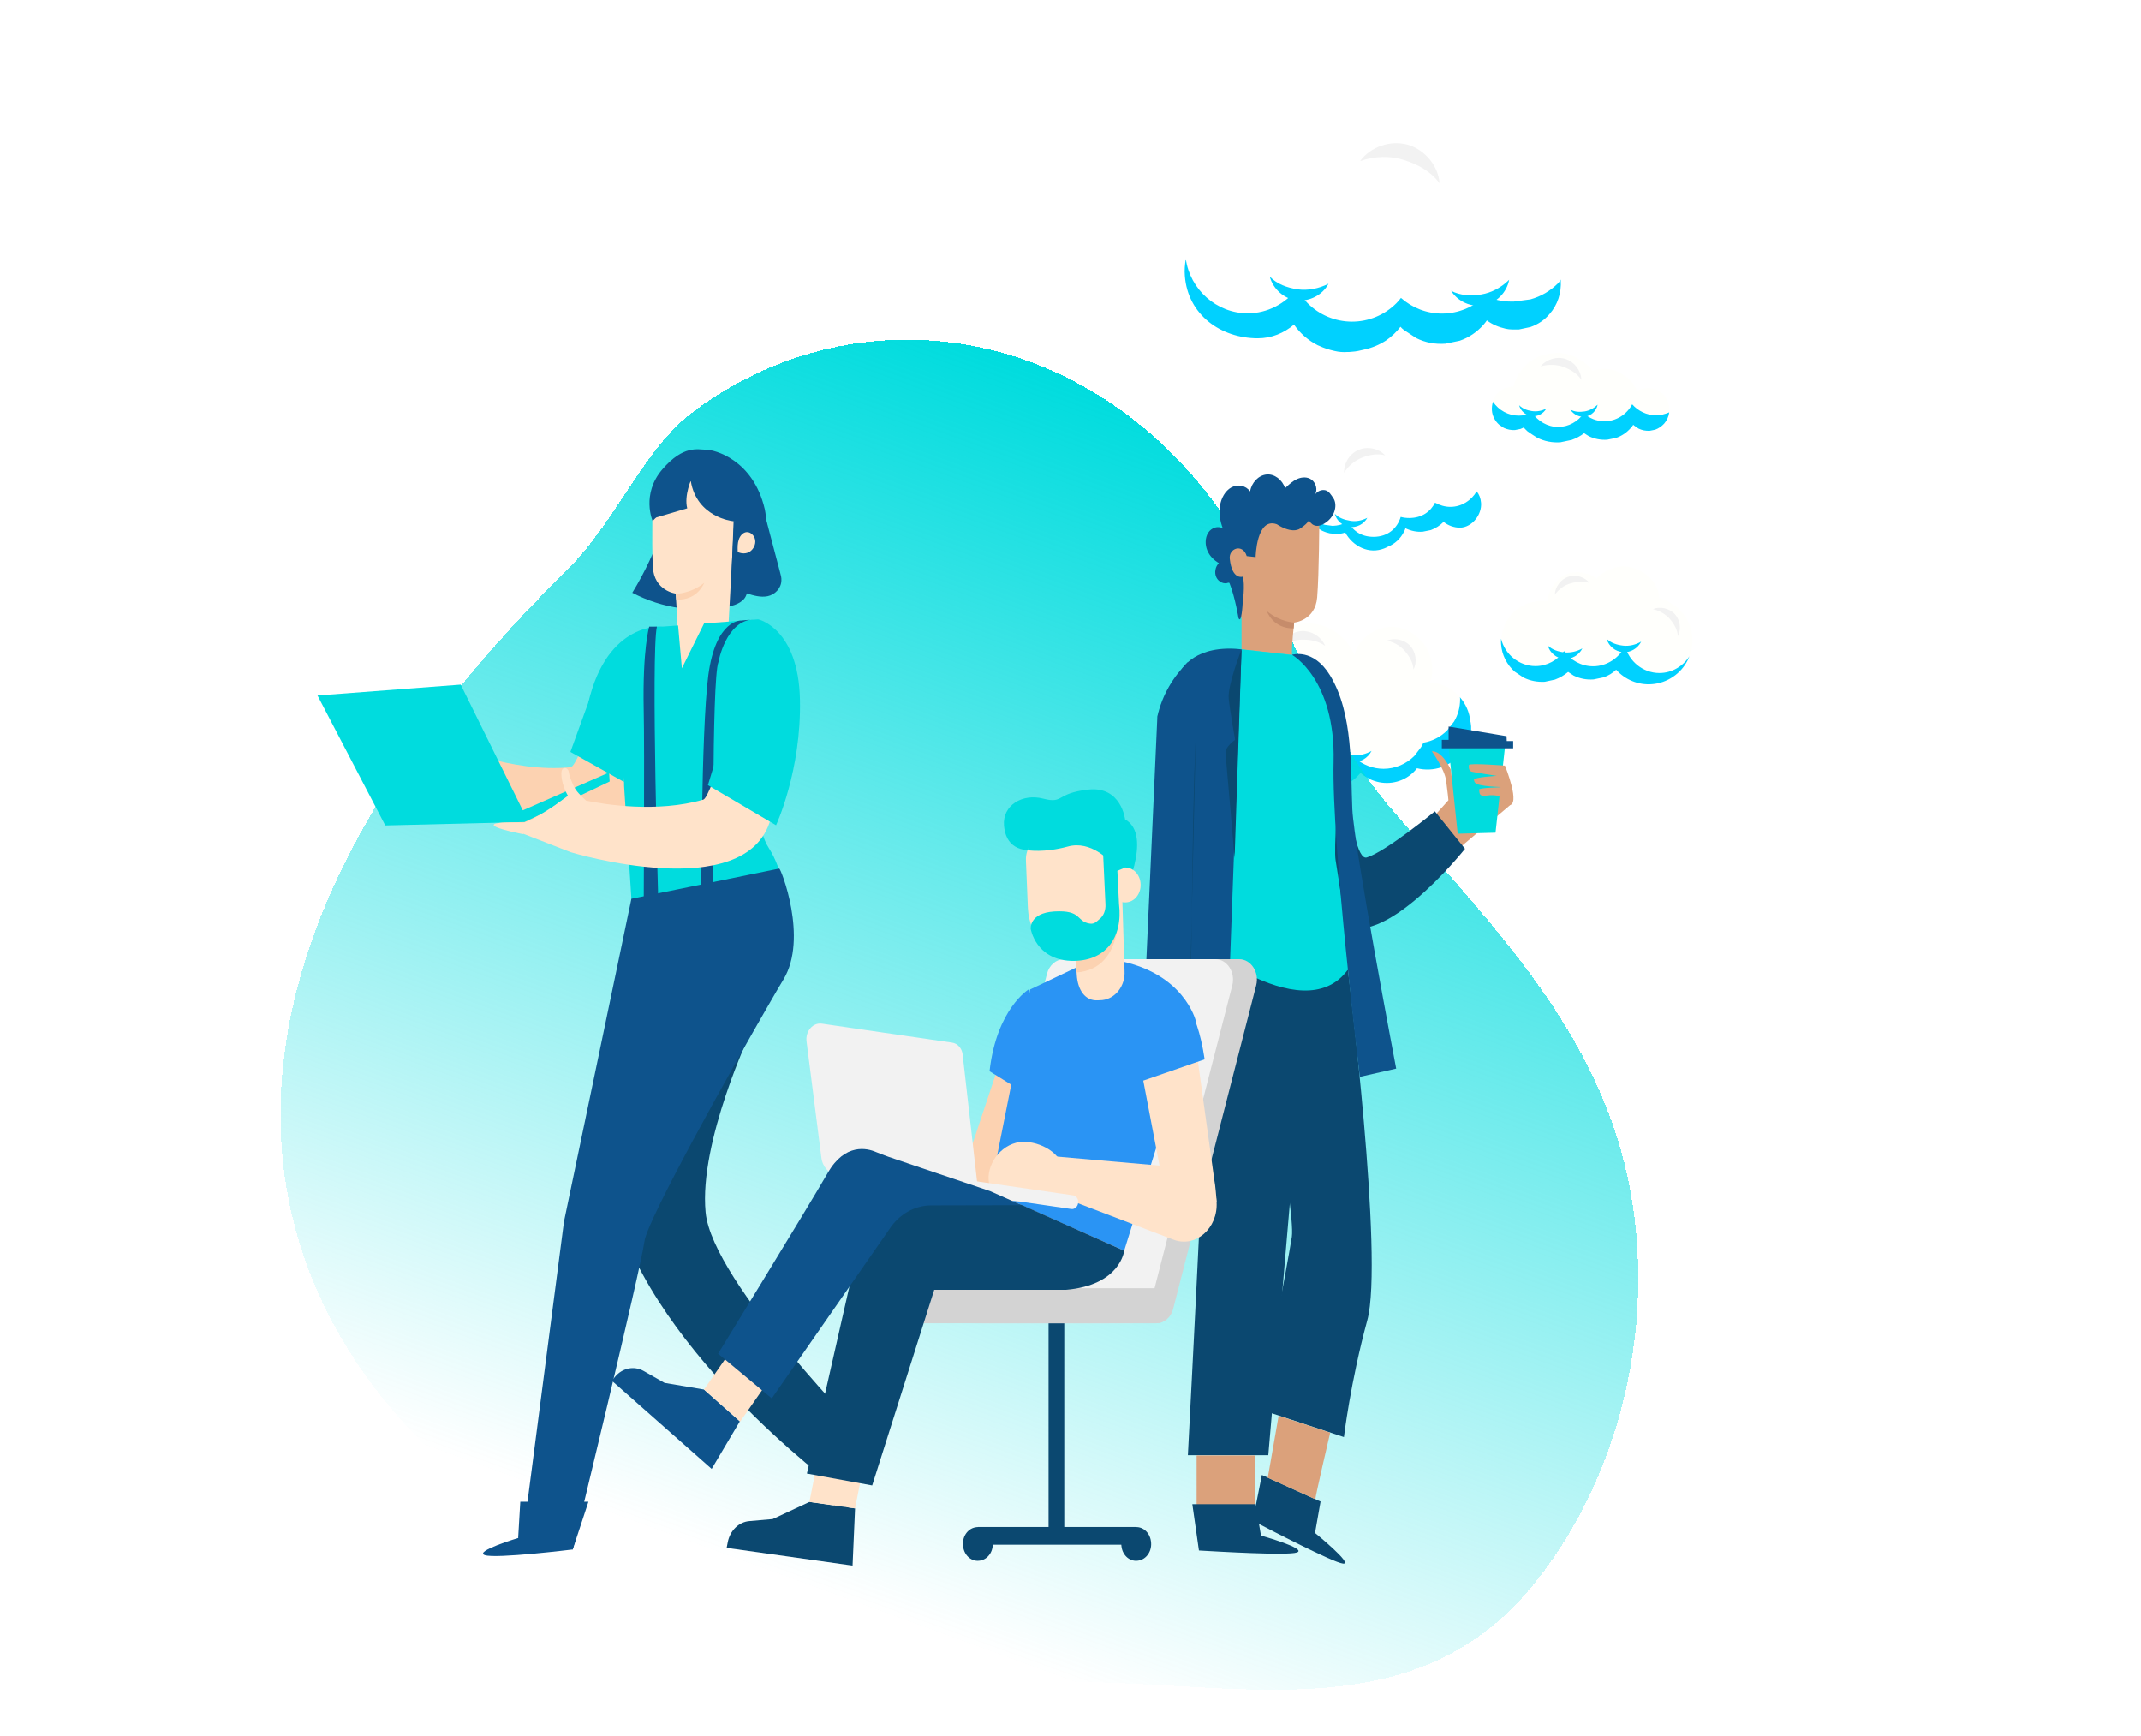 <svg width="687" height="557" viewBox="0 0 687 557" fill="none" xmlns="http://www.w3.org/2000/svg">
<path opacity="0.88" d="M535.621 130.841C535.504 129.083 534.625 127.383 533.335 126.211C532.867 125.86 532.339 125.567 531.87 125.215C530.757 124.688 529.585 124.453 528.296 124.512L526.538 124.864C526.069 125.039 525.659 125.215 525.249 125.45C524.604 123.809 523.549 122.344 522.201 121.172C521.381 120.644 520.561 120.058 519.74 119.531C517.865 118.593 515.873 118.242 513.822 118.359L510.95 118.945C510.364 118.125 509.72 117.421 508.958 116.777C507.903 116.074 506.907 115.37 505.852 114.726C503.508 113.554 500.988 113.085 498.41 113.261C497.179 113.495 496.007 113.788 494.777 114.023C492.433 114.843 490.44 116.191 488.741 118.066C487.217 119.824 486.162 121.875 485.576 124.102C485.342 124.102 485.166 124.102 484.932 124.102C484.346 124.219 483.76 124.336 483.174 124.453C482.06 124.864 481.064 125.508 480.302 126.387C479.072 127.794 478.486 129.61 478.603 131.485C478.72 133.243 479.599 134.943 480.947 136.115C481.416 136.466 481.943 136.759 482.412 137.111C483.525 137.638 484.756 137.873 485.987 137.814C486.573 137.697 487.159 137.58 487.745 137.463C488.096 137.345 488.448 137.17 488.799 136.994C489.21 137.404 489.561 137.814 490.03 138.224C491.026 138.928 492.081 139.631 493.136 140.275C495.48 141.447 498 141.916 500.578 141.74C501.809 141.506 502.981 141.213 504.211 140.979C505.676 140.451 507.024 139.748 508.196 138.81C508.665 139.103 509.134 139.455 509.661 139.748C511.536 140.686 513.529 141.037 515.58 140.92C516.517 140.744 517.513 140.51 518.451 140.334C520.326 139.689 521.908 138.576 523.198 137.111C523.491 136.818 523.725 136.466 523.959 136.115C524.018 136.173 524.135 136.291 524.194 136.349C524.663 136.701 525.19 136.994 525.659 137.345C526.772 137.873 527.944 138.107 529.233 138.049L530.991 137.697C532.105 137.287 533.042 136.642 533.863 135.763C535.152 134.533 535.738 132.716 535.621 130.841Z" fill="#FFFFFC"/>
<path d="M494.366 117.539C496.241 115.253 499.582 114.257 502.394 115.195C505.207 116.132 507.317 118.886 507.434 121.875C506.086 119.824 503.977 118.593 501.691 117.714C499.406 116.894 496.71 116.894 494.366 117.539Z" fill="#F2F2F2"/>
<path d="M496.183 131.075C495.304 132.716 493.312 133.771 491.436 133.536C489.561 133.302 487.92 131.837 487.452 130.02C488.565 131.134 489.971 131.661 491.554 131.896C493.136 132.13 494.777 131.837 496.183 131.075Z" fill="#00D1FF"/>
<path d="M512.65 129.845C512.298 131.72 510.716 133.302 508.841 133.654C506.966 134.005 504.915 133.068 503.918 131.427C505.325 132.189 506.848 132.247 508.431 132.013C510.013 131.778 511.478 130.958 512.65 129.845Z" fill="#00D1FF"/>
<path d="M531.343 133.243C528.354 133.243 525.6 131.837 523.725 129.727C522.026 132.95 518.627 135.177 514.818 135.177C512.298 135.177 509.954 134.181 508.196 132.599C506.379 135.236 503.332 136.994 499.992 136.994C496.535 136.994 493.429 135.119 491.612 132.364C490.264 133.009 488.858 133.361 487.334 133.361C484.053 133.361 480.888 131.661 479.072 128.907C478.779 129.786 478.662 130.724 478.72 131.661C478.837 133.419 479.716 135.119 481.064 136.291C481.533 136.642 482.06 136.935 482.529 137.287C483.643 137.814 484.873 138.049 486.104 137.99C486.69 137.873 487.276 137.756 487.862 137.638C488.213 137.521 488.565 137.345 488.917 137.17C489.327 137.58 489.678 137.99 490.147 138.4C491.143 139.103 492.198 139.807 493.253 140.451C495.597 141.623 498.117 142.092 500.695 141.916C501.926 141.682 503.098 141.389 504.328 141.154C505.793 140.627 507.141 139.924 508.313 138.986C508.782 139.279 509.251 139.631 509.778 139.924C511.653 140.861 513.646 141.213 515.697 141.096C516.634 140.92 517.631 140.686 518.568 140.51C520.443 139.865 522.026 138.752 523.315 137.287C523.608 136.994 523.842 136.642 524.077 136.291C524.135 136.349 524.252 136.466 524.311 136.525C524.78 136.877 525.307 137.17 525.776 137.521C526.889 138.049 528.061 138.283 529.351 138.224L531.109 137.873C532.222 137.463 533.16 136.818 533.98 135.939C534.859 134.943 535.445 133.654 535.621 132.306C534.273 132.892 532.867 133.243 531.343 133.243Z" fill="#00D1FF"/>
<path d="M500.98 89.938C500.666 86.168 498.938 82.634 496.032 80.12C495.011 79.414 493.911 78.707 492.89 78C491.948 77.529 491.006 77.215 490.063 76.979C490.063 76.9 490.063 76.743 490.063 76.665C489.906 74.937 489.513 73.288 488.885 71.638C488.649 70.696 488.492 69.754 488.257 68.733C487.236 65.905 485.665 63.471 483.388 61.507C479.932 58.444 475.298 56.952 470.743 57.266C469.408 57.345 468.151 57.659 466.973 58.052C466.031 54.203 463.989 50.591 460.848 47.92C457.706 45.25 455.35 44.151 451.345 43.208C449.538 42.737 447.496 42.737 445.611 42.894C442.313 43.13 439.329 44.229 436.58 46.036C435.402 47.056 434.145 48.156 432.967 49.177C431.789 50.512 430.847 52.004 430.061 53.575C429.983 53.732 429.904 53.811 429.826 53.968C428.648 56.402 427.941 58.994 427.784 61.664C425.82 60.958 423.621 60.643 421.579 60.8C419.145 61.036 416.867 61.821 414.825 63.157C413.254 64.177 411.998 65.513 410.977 67.083C407.757 65.67 404.066 64.884 400.296 64.884C388.437 64.884 379.405 77.136 380.269 88.288C381.212 100.776 391.814 108.315 403.673 108.315C408.071 108.315 412.076 106.666 415.296 103.917C417.26 106.744 419.851 109.022 422.993 110.593C423.071 110.593 423.15 110.671 423.229 110.671C424.878 111.456 426.606 112.006 428.412 112.399C429.747 112.713 431.004 112.792 432.26 112.713C432.731 112.713 433.281 112.713 433.831 112.635C435.245 112.556 436.58 112.242 437.836 111.928C440.35 111.378 442.627 110.436 444.826 109.022C446.632 107.765 448.203 106.273 449.46 104.624C449.774 105.016 450.167 105.331 450.559 105.645C451.894 106.509 453.151 107.373 454.486 108.236C457.47 109.729 460.612 110.278 463.91 110.043C465.403 109.729 466.973 109.415 468.466 109.1C471.45 108.079 473.963 106.352 476.084 103.996C476.476 103.524 476.869 103.053 477.183 102.582C478.989 103.917 480.874 104.702 483.23 105.252C484.566 105.566 486.058 105.488 487.471 105.488C488.728 105.252 489.906 104.938 491.163 104.702C493.597 103.838 495.639 102.503 497.288 100.54C499.959 97.791 501.294 93.864 500.98 89.938Z" fill="url(#paint0_linear_443_234)"/>
<path d="M436.422 51.69C439.799 47.056 446.161 44.936 451.658 46.428C457.156 47.999 461.476 53.104 461.947 58.837C459.119 54.989 455.036 52.79 450.559 51.376C446.082 49.884 440.977 50.12 436.422 51.69Z" fill="#F2F2F2"/>
<path d="M426.291 91.037C424.406 94.65 420.165 96.849 416.081 96.377C411.998 95.906 408.463 92.686 407.442 88.759C409.798 91.194 412.94 92.294 416.317 92.843C419.694 93.314 423.228 92.608 426.291 91.037Z" fill="#00D1FF"/>
<path d="M484.251 89.78C483.544 93.786 480.167 97.241 476.162 97.948C472.156 98.734 467.758 96.77 465.638 93.314C468.622 94.885 471.921 94.964 475.298 94.493C478.596 93.943 481.816 92.215 484.251 89.78Z" fill="#00D1FF"/>
<path d="M500.901 89.78C500.586 90.173 500.272 90.487 499.958 90.88C497.445 93.393 494.461 95.121 491.084 96.063C489.277 96.299 487.549 96.534 485.743 96.77C485.507 96.77 485.272 96.77 484.958 96.77C482.052 96.77 479.225 96.142 476.633 94.964C473.02 98.419 468.072 100.618 462.732 100.618C457.706 100.618 453.072 98.734 449.538 95.592C449.067 96.22 448.595 96.77 448.046 97.32C444.276 101.09 439.171 103.21 433.83 103.21C428.49 103.21 423.385 101.09 419.615 97.32C418.202 95.906 417.102 94.414 416.16 92.686C412.469 97.398 406.735 100.54 400.374 100.54C390.321 100.54 381.839 92.843 380.504 83.105C380.19 84.911 380.033 86.718 380.19 88.524C381.132 101.011 391.735 108.551 403.594 108.551C407.992 108.551 411.997 106.901 415.217 104.153C417.181 106.98 419.772 109.257 422.914 110.828C422.992 110.828 423.071 110.907 423.15 110.907C424.799 111.692 426.527 112.242 428.333 112.635C429.668 112.949 430.925 113.027 432.181 112.949C432.652 112.949 433.202 112.949 433.752 112.87C435.166 112.792 436.501 112.477 437.757 112.163C440.27 111.614 442.548 110.671 444.747 109.257C446.553 108.001 448.124 106.509 449.381 104.859C449.695 105.252 450.088 105.566 450.48 105.88C451.815 106.744 453.072 107.608 454.407 108.472C457.391 109.964 460.533 110.514 463.831 110.278C465.324 109.964 466.894 109.65 468.387 109.336C471.371 108.315 473.884 106.587 476.005 104.231C476.397 103.76 476.79 103.289 477.104 102.817C478.91 104.153 480.795 104.938 483.151 105.488C484.487 105.802 485.979 105.723 487.392 105.723C488.649 105.488 489.827 105.174 491.084 104.938C493.518 104.074 495.56 102.739 497.209 100.776C499.801 97.87 501.058 93.943 500.822 90.016C500.979 89.859 500.979 89.78 500.901 89.78Z" fill="#00D1FF"/>
<path d="M475.241 161.348C474.948 157.187 471.373 154.668 467.447 154.668C466.92 154.668 466.451 154.726 465.982 154.843C466.275 153.906 466.392 152.91 466.334 151.972C465.982 147.343 462.056 144.53 457.602 144.53C455.082 144.53 452.914 145.995 451.566 148.046C450.922 146.815 450.043 145.702 448.929 144.706C447.992 143.592 446.878 142.713 445.472 142.127C444.3 141.658 443.128 141.131 441.897 140.955C440.784 140.838 439.612 140.779 438.499 140.779C436.272 140.955 434.338 141.658 432.463 142.889C429.767 144.647 427.892 147.577 427.306 150.741C427.306 150.859 427.247 150.976 427.247 151.093C423.966 151.503 420.977 153.554 419.454 156.601C418.633 158.242 418.282 160 418.457 161.875C418.516 162.168 418.575 162.403 418.633 162.696C418.692 163.106 418.75 163.458 418.868 163.809C418.926 164.044 418.926 164.219 418.985 164.454C419.512 165.86 420.274 167.091 421.329 168.146C421.446 168.263 421.505 168.321 421.622 168.439C421.739 168.497 421.798 168.614 421.915 168.732C421.915 168.732 421.973 168.732 421.973 168.79C422.032 168.79 422.032 168.849 422.091 168.849C422.677 169.376 423.38 169.845 424.083 170.197L424.142 170.255C424.61 170.49 425.138 170.665 425.607 170.841C425.665 170.841 425.724 170.9 425.841 170.9C426.134 170.958 426.427 170.958 426.72 171.017V170.9C427.013 170.9 427.306 171.134 427.599 171.134C427.658 171.134 427.716 171.193 427.775 171.193C428.068 171.193 428.361 171.251 428.595 171.251C428.595 171.251 428.595 171.251 428.654 171.251C428.888 171.251 429.123 171.251 429.357 171.251C429.416 171.251 429.474 171.251 429.474 171.251C429.65 171.251 429.884 171.193 430.06 171.193C430.177 171.193 430.295 171.193 430.353 171.134C430.763 171.076 431.232 170.958 431.642 170.783C434.045 175.178 439.26 177.99 444.359 175.822C444.476 175.764 444.534 175.764 444.652 175.705C444.886 175.588 445.12 175.471 445.355 175.353C447.523 174.474 449.398 172.834 450.57 170.431C450.746 170.138 450.863 169.786 450.98 169.435C451.039 169.435 451.039 169.493 451.098 169.493C452.797 170.314 454.614 170.665 456.489 170.548C457.368 170.372 458.247 170.197 459.126 170.021C460.708 169.435 462.056 168.556 463.228 167.384C464.634 168.556 466.568 169.259 468.56 169.259C472.487 169.142 475.534 165.04 475.241 161.348Z" fill="url(#paint1_linear_443_234)"/>
<path d="M431.291 151.679C431.173 148.573 433.107 145.526 435.979 144.354C438.791 143.123 442.366 143.885 444.476 146.112C442.014 145.467 439.553 145.878 437.151 146.815C434.748 147.694 432.638 149.511 431.291 151.679Z" fill="#F2F2F2"/>
<path d="M438.733 166.153C437.678 168.146 435.334 169.376 433.049 169.083C430.822 168.79 428.83 167.032 428.302 164.864C429.65 166.212 431.349 166.798 433.225 167.091C435.041 167.442 437.034 167.032 438.733 166.153Z" fill="#00D1FF"/>
<path d="M475.241 161.348C475.124 159.883 474.655 158.652 473.834 157.656C472.135 160.586 468.971 162.637 465.396 162.637C463.638 162.637 461.939 162.11 460.474 161.289C459.067 164.102 456.313 166.212 452.211 166.212C451.215 166.212 450.277 166.095 449.457 165.86C448.402 169.376 445.472 172.248 440.725 172.248C436.623 172.248 433.928 170.138 432.58 167.325C432.521 167.325 432.521 167.384 432.463 167.384C430.939 168.263 429.357 168.673 427.599 168.732C426.72 168.614 425.9 168.497 425.021 168.38C424.2 168.087 423.321 167.853 422.559 167.325C421.094 166.446 419.981 165.333 419.102 163.868C418.985 163.751 418.926 163.575 418.809 163.458C418.809 163.575 418.868 163.692 418.868 163.809C418.926 164.044 418.926 164.219 418.985 164.454C419.512 165.86 420.274 167.091 421.329 168.146C421.446 168.263 421.505 168.321 421.622 168.439C421.739 168.497 421.798 168.614 421.915 168.732C421.915 168.732 421.973 168.732 421.973 168.79C422.032 168.79 422.032 168.849 422.091 168.849C422.677 169.376 423.38 169.845 424.083 170.197L424.142 170.255C424.61 170.49 425.138 170.665 425.607 170.841C425.665 170.841 425.724 170.9 425.841 170.9C426.134 170.958 426.427 171.076 426.72 171.134C427.013 171.134 427.306 171.193 427.599 171.251C427.658 171.251 427.716 171.251 427.775 171.251C428.068 171.251 428.361 171.31 428.595 171.31C428.595 171.31 428.595 171.31 428.654 171.31C428.888 171.31 429.123 171.31 429.357 171.31C429.416 171.31 429.474 171.31 429.474 171.31C429.65 171.31 429.884 171.251 430.06 171.251C430.177 171.251 430.295 171.251 430.353 171.193C430.763 171.134 431.232 171.017 431.642 170.841C434.045 175.236 439.26 178.049 444.359 175.881C444.476 175.822 444.534 175.822 444.652 175.764C444.886 175.646 445.12 175.529 445.355 175.412C447.523 174.533 449.398 172.892 450.57 170.49C450.746 170.197 450.863 169.845 450.98 169.493C451.039 169.493 451.039 169.552 451.098 169.552C452.797 170.372 454.614 170.724 456.489 170.607C457.368 170.431 458.247 170.255 459.126 170.079C460.708 169.493 462.056 168.614 463.228 167.442C464.634 168.614 466.568 169.318 468.56 169.318C472.487 169.142 475.534 165.04 475.241 161.348Z" fill="#00D1FF"/>
<path d="M471.914 231.911C471.914 231.794 471.855 231.735 471.855 231.618C471.855 231.56 471.797 231.501 471.797 231.384C471.328 226.754 468.456 222.535 464.296 220.426C464.061 220.308 463.827 220.191 463.534 220.074C463.475 220.074 463.475 220.074 463.417 220.015C462.303 219.547 461.073 219.195 459.784 219.078C459.432 219.019 459.08 219.019 458.729 218.961C459.491 217.203 459.784 215.327 459.491 213.335C459.491 213.218 459.432 213.101 459.432 212.983C459.432 212.866 459.373 212.69 459.373 212.573C458.963 209.643 457.498 206.889 455.33 204.897C455.271 204.838 455.271 204.838 455.213 204.779C455.096 204.721 455.037 204.604 454.92 204.545C450.876 200.853 444.899 199.74 439.508 203.373C436.988 205.072 435.347 207.475 434.586 210.171C433.062 206.537 430.308 203.549 426.733 201.732C424.038 200.384 421.166 199.857 418.119 200.033C415.248 200.267 412.552 201.205 410.149 202.787C409.974 202.904 409.739 203.021 409.563 203.139C407.219 204.721 405.403 206.772 404.172 209.292C403.703 210.229 403.352 211.167 403.059 212.163C401.359 212.28 399.66 212.632 397.961 213.218C393.214 214.859 389.229 218.375 387.002 222.887C385.42 226.051 384.776 229.45 385.069 232.966C385.479 238.006 387.823 242.635 391.573 246.034C392.862 247.206 394.327 248.319 395.968 248.964C399.601 250.487 402.18 251.249 406.165 250.956C408.333 250.78 410.794 250.136 412.962 249.14C413.138 249.315 413.372 249.55 413.548 249.726C414.486 250.663 415.658 251.484 416.888 251.952C420.17 253.3 421.459 253.593 424.975 253.535C425.913 253.535 426.792 253.3 427.729 253.066C429.78 252.714 431.656 251.952 433.414 250.78C434.644 249.96 435.699 248.964 436.637 247.85C436.695 247.909 436.754 247.968 436.812 248.026C440.153 250.956 444.899 251.894 449.118 250.429C451.345 249.667 453.279 248.261 454.744 246.385C457.322 247.03 460.077 246.913 462.655 246.034C468.046 244.276 473.027 238.006 471.914 231.911Z" fill="#FFFFFC"/>
<path d="M445.075 205.541C447.595 204.545 450.701 205.248 452.517 207.241C454.334 209.233 454.803 212.397 453.572 214.8C453.396 212.573 452.283 210.639 450.818 208.94C449.412 207.241 447.302 206.069 445.075 205.541Z" fill="#F2F2F2"/>
<path d="M410.735 207.709C411.732 204.779 414.72 202.611 417.826 202.494C420.932 202.377 424.038 204.369 425.21 207.241C423.1 205.717 420.639 205.248 418.06 205.248C415.423 205.19 412.786 206.186 410.735 207.709Z" fill="#F2F2F2"/>
<path d="M440.094 240.936C438.981 243.221 436.402 244.745 433.882 244.51C431.363 244.334 429.019 242.401 428.315 239.998C429.839 241.404 431.831 242.049 433.941 242.283C436.051 242.518 438.277 241.99 440.094 240.936Z" fill="#00D1FF"/>
<path d="M425.503 222.242C424.096 225.172 420.756 227.106 417.533 226.872C414.251 226.637 411.321 224.176 410.384 221.07C412.376 222.887 414.896 223.707 417.592 224C420.287 224.293 423.159 223.59 425.503 222.242Z" fill="#00D1FF"/>
<path d="M471.914 231.911C471.914 231.794 471.855 231.735 471.855 231.618C471.855 231.56 471.797 231.501 471.797 231.384C471.504 228.512 470.332 225.875 468.456 223.707C468.456 223.824 468.515 224 468.515 224.117C468.515 224.235 468.515 224.293 468.515 224.41C468.515 226.93 467.87 229.333 466.581 231.501C465.819 232.439 465.116 233.376 464.354 234.372C462.303 236.423 459.608 237.83 456.736 238.299C456.502 238.826 456.268 239.295 455.975 239.764C455.271 240.701 454.51 241.639 453.806 242.576C451.228 245.155 447.653 246.678 443.962 246.678C440.621 246.678 437.34 245.448 434.82 243.221C431.597 245.565 427.612 246.913 423.452 246.913C418.705 246.913 414.31 245.155 410.911 242.342C409.446 243.221 407.805 243.924 406.106 244.393C404.348 244.627 402.59 244.862 400.832 245.096C400.715 245.096 400.656 245.096 400.539 245.096C396.964 245.096 393.683 244.159 390.577 242.401C389.229 241.346 387.94 240.35 386.592 239.295L386.534 239.236C387.647 241.815 389.346 244.217 391.515 246.151C392.804 247.323 394.269 248.436 395.91 249.081C399.543 250.605 402.121 251.366 406.106 251.073C408.274 250.898 410.735 250.253 412.904 249.257C413.079 249.433 413.314 249.667 413.49 249.843C414.427 250.78 415.599 251.601 416.83 252.07C420.111 253.417 421.401 253.71 424.917 253.652C425.854 253.652 426.733 253.417 427.671 253.183C429.722 252.831 431.597 252.07 433.355 250.898C434.586 250.077 435.64 249.081 436.578 247.968C436.637 248.026 436.695 248.085 436.754 248.143C440.094 251.073 444.841 252.011 449.06 250.546C451.287 249.784 453.22 248.378 454.685 246.503C457.264 247.147 460.018 247.03 462.596 246.151C468.046 244.276 473.027 238.006 471.914 231.911Z" fill="#00D1FF"/>
<path opacity="0.79" d="M543.026 204.466C542.85 202.005 542.03 199.778 540.682 197.727C539.92 196.731 539.041 195.852 538.221 194.914C537.224 194.27 536.228 193.566 535.232 192.922C534.353 192.453 533.415 192.16 532.478 191.926C531.95 186.827 528.2 183.37 523.453 182.081C523.336 182.081 523.219 182.022 523.16 182.022C519.644 181.085 514.956 182.667 512.378 185.597C510.503 184.308 508.217 183.604 505.756 183.604C500.834 183.604 496.966 188.234 496.615 192.922C495.677 192.805 494.739 192.746 493.743 192.805C492.63 193.039 491.516 193.273 490.462 193.508C488.293 194.27 486.477 195.5 484.953 197.2C482.668 199.837 481.496 203.353 481.73 206.81C481.965 210.209 483.605 213.373 486.125 215.6C487.063 216.245 488 216.831 488.938 217.475C491.106 218.53 493.333 218.94 495.736 218.823C496.849 218.589 497.962 218.354 499.017 218.12C500.599 217.534 502.006 216.713 503.236 215.659C503.822 216.069 504.408 216.42 504.994 216.831C507.045 217.827 509.155 218.237 511.44 218.061C512.495 217.827 513.55 217.651 514.546 217.417C516.128 216.889 517.476 216.069 518.648 214.955C521.52 218.178 525.797 219.936 530.134 219.585C534.998 219.233 539.451 216.245 541.619 211.85C542.733 209.447 543.202 206.986 543.026 204.466Z" fill="#FFFFFC"/>
<path d="M530.368 195.442C532.712 194.504 535.642 195.149 537.4 197.024C539.1 198.899 539.568 201.829 538.396 204.114C538.221 202.005 537.224 200.247 535.818 198.606C534.412 197.024 532.419 195.91 530.368 195.442Z" fill="#F2F2F2"/>
<path d="M498.9 190.812C499.017 188.292 500.775 185.89 503.178 185.069C505.58 184.249 508.452 185.069 510.093 187.062C508.1 186.359 506.049 186.593 503.998 187.179C501.947 187.706 500.131 189.113 498.9 190.812Z" fill="#F2F2F2"/>
<path d="M526.617 205.872C525.563 208.041 523.16 209.447 520.757 209.271C518.355 209.095 516.187 207.337 515.542 204.993C517.007 206.341 518.824 206.927 520.816 207.162C522.808 207.396 524.918 206.869 526.617 205.872Z" fill="#00D1FF"/>
<path d="M507.748 208.041C506.693 210.209 504.291 211.615 501.888 211.439C499.486 211.264 497.317 209.506 496.673 207.162C498.138 208.509 499.954 209.095 501.947 209.33C503.939 209.506 506.049 209.037 507.748 208.041Z" fill="#00D1FF"/>
<path d="M532.478 215.952C527.204 215.952 522.691 212.201 521.461 207.279C519.586 211.088 515.659 213.783 511.206 213.783C507.397 213.783 503.998 211.85 501.888 208.92C499.837 211.791 496.439 213.725 492.688 213.725C487.414 213.725 482.843 209.916 481.671 204.935C481.613 205.521 481.613 206.165 481.671 206.751C481.906 210.15 483.547 213.315 486.066 215.541C487.004 216.186 487.942 216.772 488.879 217.417C491.047 218.471 493.274 218.882 495.677 218.764C496.79 218.53 497.904 218.296 498.958 218.061C500.541 217.475 501.947 216.655 503.178 215.6C503.764 216.01 504.35 216.362 504.936 216.772C506.987 217.768 509.096 218.178 511.382 218.003C512.436 217.768 513.491 217.592 514.487 217.358C516.07 216.831 517.417 216.01 518.589 214.897C521.461 218.12 525.739 219.878 530.075 219.526C534.939 219.175 539.392 216.186 541.561 211.791C541.736 211.381 541.912 210.971 542.088 210.56C540.096 213.725 536.521 215.952 532.478 215.952Z" fill="#00D1FF"/>
<g clip-path="url(#clip0_443_234)">
<g filter="url(#filter0_d_443_234)">
<path d="M219.714 96.916C269.561 59.812 339.61 67.375 383.677 122.45C407.771 152.573 417.557 194.008 442.566 223.485C470.723 256.646 504.374 288.902 517.136 334.151C530.7 382.244 518.796 437.384 488.464 474.165C451.551 518.897 397.298 505.451 346.02 504.74C136.044 501.767 -20.021 343.459 178.566 148.307C195.162 131.888 203.232 109.134 219.714 96.916Z" fill="url(#paint2_linear_443_234)" shape-rendering="crispEdges"/>
</g>
<path d="M479.422 239.71C478.334 240.098 472.612 244.881 472.612 244.881L465.858 249.794L465.572 247.014C465.572 247.014 462.825 240.809 459.449 241.067C459.449 241.067 463.512 246.691 464.027 250.44C464.542 254.189 464.771 256.775 464.771 256.775L460.307 261.752L467.747 272.548L485.202 257.809C485.202 257.809 480.509 239.322 479.422 239.71Z" fill="#DBA17B"/>
<path d="M482.913 239.71L479.88 267.182L467.747 267.506L464.829 239.71H482.913Z" fill="#00DCDE"/>
<path d="M485.546 240.098H462.654V237.383H464.829V233.116L483.428 236.219L483.485 237.77H485.546V240.421" fill="#0E538C"/>
<path d="M484 258.326C488.235 258.779 482.913 245.657 482.913 245.657C482.913 245.657 471.467 244.752 471.352 245.463C471.238 246.174 471.295 247.337 472.211 247.596C473.127 247.855 480.28 248.953 480.28 248.953C480.28 248.953 472.84 249.341 472.955 250.246C473.184 251.604 474.042 251.733 476.274 252.121C478.163 252.444 482.283 252.573 482.283 252.573C482.283 252.573 474.443 252.767 474.615 253.349C474.786 253.931 474.271 255.741 476.961 255.288C483.085 254.383 484 258.326 484 258.326Z" fill="#DBA17B"/>
<path d="M432.494 311.139C432.494 311.139 444.112 403.899 438.732 423.615C433.352 443.331 431.235 461.107 431.235 461.107L404.223 452.187C404.223 452.187 413.15 405.774 414.524 396.853C415.84 387.933 402.048 315.47 402.048 315.47L432.494 311.139Z" fill="#0B4870"/>
<path d="M419.731 317.797L406.969 466.925H381.159C381.159 466.925 389.514 309.07 388.026 307.713C386.538 306.484 419.731 317.797 419.731 317.797Z" fill="#0B4870"/>
<path d="M429.918 226.911C429.918 226.911 432.666 276.943 438.56 275.133C444.512 273.388 460.422 260.33 460.422 260.33L470.094 272.354C470.094 272.354 440.62 309.393 428.488 294.267C416.412 279.076 429.918 226.911 429.918 226.911Z" fill="#0B4870"/>
<path d="M421.963 491.876L423.738 481.792L404.909 473.26L401.933 488.256L402.963 488.45C407.198 490.648 427.744 501.379 430.949 501.702C434.497 502.09 421.963 491.876 421.963 491.876Z" fill="#0B4870"/>
<path d="M377.21 345.075L379.27 348.437C379.27 348.437 380.243 350.699 382.647 354.125C383.276 355.03 384.02 355.806 384.879 356.388C385.909 357.099 387.339 358.004 388.255 358.262C389.4 358.521 389.629 360.202 388.656 360.719C387.683 361.171 384.592 360.525 381.617 357.939C378.641 355.418 380.014 361.818 380.529 364.209C380.987 366.536 382.132 373.906 381.617 374.681C380.873 375.78 379.671 375.004 379.27 372.677C378.869 370.286 377.153 363.304 376.065 363.692C374.978 364.015 377.496 375.974 377.496 375.974C377.496 375.974 378.412 378.43 377.153 378.883C374.921 379.659 373.032 366.73 372.918 365.502C372.803 364.662 371.601 364.985 371.773 365.89C371.945 366.86 374.52 377.719 372.288 378.56C370.514 379.206 370.686 367.959 369.026 366.019C367.366 364.08 369.713 374.552 367.996 375.069C367.366 375.263 366.851 375.328 366.279 369.057C365.707 362.658 366.622 345.14 366.622 345.14L377.382 345.269" fill="#FFE3CA"/>
<path d="M414.581 210.104C414.352 208.1 415.267 199.761 415.267 199.761C415.267 199.761 422.021 199.179 422.65 191.681C423.28 184.118 423.337 166.665 423.337 166.665L411.261 159.425L397.412 170.479L394.264 178.753L398.385 198.468V208.359L414.581 210.104Z" fill="#DBA17B"/>
<path d="M415.268 199.761C415.268 199.761 410.747 199.632 406.512 196.077C406.512 196.077 408.343 201.7 415.096 201.636L415.268 199.761Z" fill="#C68C6B"/>
<path d="M394.493 187.027C396.325 191.616 397.412 198.339 397.412 198.339C398.385 200.408 398.728 193.814 398.728 193.814C398.728 193.814 399.587 187.479 398.785 185.023C398.785 185.023 395.352 186.251 394.608 179.334C394.207 175.908 398.785 174.292 400.044 178.429L402.906 178.753C402.906 178.753 403.135 165.824 409.716 168.216C409.716 168.216 414.466 171.513 417.328 169.509C420.189 167.505 419.96 166.794 419.96 166.794C419.96 166.794 421.334 170.22 424.997 167.958C428.659 165.695 429.117 161.752 427.858 159.877C427.114 158.778 426.427 157.55 425.226 157.292C424.024 157.033 422.707 157.615 421.963 158.649C422.879 157.162 422.25 154.965 420.876 153.93C419.56 152.961 417.786 153.025 416.298 153.672C414.81 154.318 413.551 155.482 412.349 156.645C411.49 153.93 408.915 151.991 406.397 152.25C403.822 152.508 401.59 154.835 401.132 157.68C399.758 155.74 397.126 155.288 395.123 156.387C393.12 157.486 391.861 159.813 391.46 162.269C391.059 164.725 391.517 167.246 392.376 169.574C390.83 168.604 388.713 169.315 387.683 170.931C386.653 172.547 386.653 174.81 387.397 176.62C388.141 178.429 389.571 179.787 391.117 180.692C389.972 181.726 389.571 183.795 390.315 185.281C391.059 186.768 392.776 187.544 394.15 186.962" fill="#0E538C"/>
<path d="M371.373 229.949C371.373 229.949 376.008 205.837 398.385 208.359C418.873 210.686 418.873 210.686 418.873 210.686C418.873 210.686 432.952 217.408 430.949 236.348C429.003 255.288 428.03 272.612 428.545 275.909C429.06 279.27 433.982 309.07 432.494 311.139C417.729 331.436 380.014 299.051 380.014 299.051L371.373 229.949Z" fill="#00DCDE"/>
<path d="M398.385 208.359L393.177 349.212L377.668 339.71L379.27 214.758C379.27 214.758 383.448 206.678 398.385 208.359Z" fill="#0E538C"/>
<path d="M366.05 347.596L371.373 229.884C373.032 222.644 376.581 217.085 381.159 212.431V349.148L366.05 347.596Z" fill="#0E538C"/>
<path d="M414.581 210.104C414.581 210.104 428.545 217.925 427.916 244.364C427.229 270.802 436.328 345.528 436.328 345.528L448.003 342.878C448.003 342.878 434.497 272.03 433.925 259.619C433.352 246.95 434.325 229.044 426.771 216.697C421.334 207.841 414.581 210.104 414.581 210.104Z" fill="#0E538C"/>
<path d="M398.385 208.359C398.385 208.359 393.806 219.994 394.264 224.196C394.722 228.462 396.324 237.383 396.324 237.383C396.324 237.383 392.948 239.71 393.234 241.714C393.463 243.717 396.153 275.392 396.153 275.392L398.385 208.359Z" fill="#0B4870"/>
<path d="M381.159 349.212C382.589 320.77 382.246 265.566 383.677 237.059L381.159 349.212Z" fill="#0B4870"/>
<path d="M422.078 481.081C421.849 480.952 426.828 459.685 426.828 459.685L410.289 454.255L406.798 474.165L422.078 481.081Z" fill="#DBA17B"/>
<path d="M402.791 466.989H383.963V483.667H402.791V466.989Z" fill="#DBA17B"/>
<path d="M404.623 492.717L402.906 482.633H382.589L384.707 497.5L385.794 497.565C390.43 497.823 413.036 499.181 416.126 498.147C419.674 496.918 404.623 492.717 404.623 492.717Z" fill="#0B4870"/>
<path d="M245.525 165.501C247.127 171.577 248.729 177.654 250.332 183.73C250.561 184.57 250.79 185.411 250.732 186.251C250.675 188.837 248.558 190.841 246.326 191.293C244.094 191.746 241.805 191.099 239.63 190.388C239.058 192.974 236.311 194.073 233.964 194.59C223.548 196.788 212.503 195.236 202.888 190.194C207.009 183.472 210.386 176.232 212.904 168.539C221.087 168.927 229.271 169.38 237.455 169.768C238.886 169.832 240.374 169.897 241.747 169.38C243.121 168.798 244.323 167.505 244.437 165.889" fill="#0E538C"/>
<path d="M150.523 245.463L148.12 242.295C148.12 242.295 146.403 240.679 143.942 237.059C143.312 236.154 142.855 235.055 142.511 233.957C142.111 232.599 141.653 230.789 141.71 229.69C141.767 228.333 140.336 227.686 139.65 228.656C138.963 229.626 138.848 233.31 140.336 237.253C141.824 241.196 136.502 238.094 134.556 236.93C132.61 235.831 126.43 232.728 125.628 233.116C124.484 233.698 124.827 235.185 126.83 236.284C128.833 237.383 134.499 241.003 133.984 242.101C133.412 243.2 123.568 237.447 123.568 237.447C123.568 237.447 121.622 235.831 120.936 237.124C119.677 239.451 130.607 244.752 131.638 245.204C132.381 245.527 131.809 246.82 131.008 246.368C130.207 245.98 121.279 240.356 119.963 242.683C118.99 244.493 128.89 247.143 130.15 249.471C131.409 251.798 122.824 246.626 121.908 248.372C121.565 249.018 121.393 249.6 126.773 251.733C132.21 253.931 147.891 257.292 147.891 257.292L150.409 245.14" fill="#FF957E"/>
<path d="M194.762 216.762C194.762 216.762 185.834 245.915 183.087 246.174C164.259 248.113 143.77 238.934 143.77 238.934L138.62 255.353C138.62 255.353 191.958 282.308 203.404 256.323C215.594 228.785 214.964 224.454 214.964 224.454L194.762 216.762Z" fill="#FCD2B1"/>
<path d="M195.964 381.598C205.521 431.178 268.359 477.267 268.359 477.267L279.061 462.464C279.061 462.464 228.527 411.592 226.41 388.967C224.235 366.342 241.003 330.854 241.003 330.854L223.606 322.516L195.964 381.598Z" fill="#0B4870"/>
<path d="M217.196 201.054C217.482 198.985 216.795 190.453 216.795 190.453C216.795 190.453 209.87 189.612 209.47 181.855C209.069 174.099 209.47 156.257 209.47 156.257L222.06 149.276L235.91 161.106L233.792 199.826L217.196 201.054Z" fill="#FFE3CA"/>
<path d="M234.937 167.182C234.937 167.182 223.606 165.954 221.66 154.383L209.413 167.182C209.413 167.182 205.693 158.585 212.503 150.634C219.313 142.683 223.949 144.299 226.639 144.299C229.1 144.299 241.69 147.337 245.41 163.433C245.696 164.596 245.925 167.505 246.097 168.798L234.937 167.182Z" fill="#0E538C"/>
<path d="M216.853 190.517C216.853 190.517 221.488 190.582 225.952 187.027C225.952 187.027 223.892 192.715 217.024 192.392L216.853 190.517Z" fill="#FCD2B1"/>
<path d="M202.602 288.385C202.602 291.164 203.461 294.978 203.461 294.978L252.106 310.815C252.106 310.815 255.597 285.993 246.726 272.16C242.663 265.825 243.579 256.904 245.238 249.277L250.961 223.226L243.293 198.727L212.675 201.054C212.675 201.054 194.933 199.05 188.753 225.553L200.141 244.881L200.256 252.186L202.602 288.385Z" fill="#00DCDE"/>
<path d="M250.046 278.689C250.561 278.689 259.374 300.99 251.419 314.241C250.675 315.47 248.844 318.508 246.383 322.839C234.594 343.265 207.696 391.294 206.78 398.34C205.693 406.873 183.946 496.401 183.946 496.401L167.75 493.492L180.97 391.941L202.602 288.385L250.046 278.689Z" fill="#0E538C"/>
<path d="M221.946 153.478C221.946 153.478 219.428 158.972 220.515 163.109L209.527 166.342C209.527 166.277 207.009 150.569 221.946 153.478Z" fill="#0E538C"/>
<path d="M245.524 167.634C245.524 167.634 246.783 185.475 234.594 188.643L235.395 167.117L245.524 167.634Z" fill="#0E538C"/>
<path d="M195.62 250.763L168.322 263.756L123.625 264.855L101.878 223.161L147.834 219.671L167.749 260.007L195.449 247.855L195.62 250.763Z" fill="#00DCDE"/>
<path d="M190.699 220.123L183.03 241.261L200.199 250.893L201.801 232.405L190.699 220.123Z" fill="#00DCDE"/>
<path d="M223.777 197.176L217.539 200.214L218.798 214.435L226.696 198.468L223.777 197.176Z" fill="#FFE3CA"/>
<path d="M166.261 493.492C166.261 493.492 152.011 497.759 155.559 498.987C159.108 500.215 183.774 497.177 183.774 497.177L184.575 494.01L166.261 493.492Z" fill="#0E538C"/>
<path d="M183.774 497.177L188.81 481.857H166.948L166.261 493.492L183.774 497.177Z" fill="#0E538C"/>
<path d="M268.531 478.302C268.531 478.302 264.925 494.462 267.615 491.553C270.248 488.644 279.977 462.852 279.977 462.852L277.917 460.525L268.531 478.302Z" fill="#0B4870"/>
<path d="M279.92 462.852L270.477 450.441L259.889 471.967L268.531 478.302L279.92 462.852Z" fill="#0B4870"/>
<path d="M236.711 176.943C236.654 175.65 236.654 174.292 237.055 173.129C237.455 171.901 238.371 170.866 239.515 170.737C240.832 170.608 242.091 171.836 242.32 173.258C242.549 174.745 241.747 176.232 240.603 177.007C239.458 177.718 238.027 177.718 236.768 177.137" fill="#FFE3CA"/>
<path d="M228.928 289.419C228.928 289.419 228.298 217.861 230.53 212.431C230.53 212.431 232.877 198.985 241.976 198.727L237.913 199.115C237.913 199.115 229.672 198.468 227.268 216.762C224.922 235.055 225.036 290.001 225.036 290.001L228.928 289.419Z" fill="#0E538C"/>
<path d="M211.301 291.94C211.301 291.94 208.84 209.716 210.786 201.054H208.325C208.325 201.054 206.151 208.1 206.551 227.816C206.837 239.645 206.551 291.94 206.551 291.94H211.301Z" fill="#0E538C"/>
<path d="M182.286 255.482C182.286 255.482 170.382 264.015 167.75 263.95C165.174 263.886 157.677 263.692 158.478 264.855C159.28 266.019 167.75 267.635 167.75 267.635L182.286 255.482Z" fill="#FFE3CA"/>
<path d="M183.144 273.453C183.144 273.453 239.515 290.583 247.241 262.916C255.425 233.569 255.54 241.196 255.54 241.196L237.856 221.933C237.856 221.933 228.356 255.805 225.666 256.581C210.843 260.847 194.018 258.133 188.066 256.904C187.379 256.258 186.635 255.547 185.719 254.577C184.975 253.802 184.346 252.832 183.888 251.798C183.316 250.505 182.629 248.824 182.515 247.725C182.343 246.368 180.855 245.98 180.34 247.014C179.825 248.048 180.168 251.733 182.228 255.353C182.228 255.353 168.78 265.114 167.692 267.441L183.144 273.453Z" fill="#FFE3CA"/>
<path d="M243.293 198.727C243.293 198.727 256.169 201.507 256.684 224.39C257.199 247.273 249.016 264.791 249.016 264.791L227.154 251.927L243.293 198.727Z" fill="#00DCDE"/>
<path d="M355.577 424.585H296.516C293.769 424.585 291.537 422.063 291.537 418.961C291.537 415.858 293.769 413.337 296.516 413.337H355.52C358.267 413.337 360.499 415.858 360.499 418.961C360.556 422.063 358.324 424.585 355.577 424.585Z" fill="#D3D3D3"/>
<path d="M313.816 489.955V495.643H364.636V489.955H313.816Z" fill="#0B4870"/>
<path d="M318.492 494.527C318.95 497.5 317.176 500.28 314.544 500.732C311.911 501.249 309.45 499.246 309.05 496.272C308.592 493.299 310.366 490.519 312.998 490.066C315.631 489.549 318.092 491.553 318.492 494.527Z" fill="#0B4870"/>
<path d="M341.499 420.9H336.462V492.264H341.499V420.9Z" fill="#0B4870"/>
<path d="M369.312 494.527C369.77 497.5 367.996 500.28 365.363 500.732C362.731 501.249 360.27 499.246 359.869 496.272C359.412 493.299 361.186 490.519 363.818 490.066C366.451 489.549 368.912 491.553 369.312 494.527Z" fill="#0B4870"/>
<path d="M371.029 424.585H315.288C311.51 424.585 308.763 420.383 309.851 416.181L336.463 312.496C337.149 309.716 339.381 307.777 341.899 307.777H397.641C401.418 307.777 404.165 311.979 403.078 316.181L376.466 419.866C375.779 422.71 373.547 424.585 371.029 424.585Z" fill="#D3D3D3"/>
<path d="M363.36 424.585H314.772C310.995 424.585 308.248 420.383 309.336 416.181L335.947 312.496C336.634 309.716 338.866 307.777 341.384 307.777H389.972C393.749 307.777 396.496 311.979 395.409 316.181L368.797 419.866C368.111 422.71 365.879 424.585 363.36 424.585Z" fill="#F2F2F2"/>
<path d="M371.029 424.585H311.968C309.221 424.585 306.989 422.063 306.989 418.961C306.989 415.858 309.221 413.337 311.968 413.337H370.972C373.719 413.337 375.951 415.858 375.951 418.961C376.008 422.063 373.776 424.585 371.029 424.585Z" fill="#D3D3D3"/>
<path d="M322.212 336.543L309.106 375.909L312.197 383.602L329.881 380.111L334.917 338.029L322.212 336.543Z" fill="#FCD2B1"/>
<path d="M330.167 317.409C330.167 317.409 319.809 323.55 317.52 343.718L331.197 352.186L330.167 317.409Z" fill="#2A94F4"/>
<path d="M346.878 309.716L330.568 317.473L317.691 382.18L360.728 401.314L383.677 327.493C383.677 327.493 379.957 312.108 358.438 308.165L346.878 309.716Z" fill="#2A94F4"/>
<path d="M390.373 385.67C390.373 384.83 389.915 379.723 389.686 378.883L382.589 327.622C381.216 320.576 374.234 317.021 368.683 320.512C364.562 323.097 362.731 328.592 364.333 333.569L372.746 377.59L390.373 385.67Z" fill="#FFE3CA"/>
<path d="M380.701 374.746L332.685 370.544L330.282 380.111L376.523 397.758C383.62 400.473 390.888 394.138 390.373 385.67C390.029 379.853 385.909 375.198 380.701 374.746Z" fill="#FFE3CA"/>
<path d="M377.782 318.96C377.782 318.96 383.906 321.934 386.539 339.904L364.906 347.403C364.906 347.403 350.77 329.497 365.879 317.538L377.782 318.96Z" fill="#2A94F4"/>
<path d="M317.634 380.693C319.408 385.994 328.278 386.252 333.029 384.248C337.721 382.244 342.586 379.206 340.812 373.841C339.038 368.54 331.197 365.373 326.047 366.666C319.809 368.282 315.86 375.328 317.634 380.693Z" fill="#FFE3CA"/>
<path d="M343.788 387.933L309.507 382.955L310.022 378.56L344.303 383.537C345.39 383.666 346.134 384.765 345.963 385.994C345.791 387.222 344.818 388.062 343.788 387.933Z" fill="#F2F2F2"/>
<path d="M314.028 383.602L268.588 377.008C265.955 376.62 263.895 374.358 263.552 371.385L258.802 334.151C258.401 330.854 260.862 328.01 263.781 328.463L305.501 334.539C307.275 334.797 308.649 336.349 308.878 338.288L314.028 383.602Z" fill="#F2F2F2"/>
<path d="M259.717 481.922L247.928 487.416L240.488 488.063C237.054 488.321 234.193 491.165 233.506 494.915L233.163 496.66L273.567 502.348L274.368 483.99L259.717 481.922Z" fill="#0B4870"/>
<path d="M274.368 483.99L278.317 464.016L263.724 461.753L259.718 481.922L274.368 483.99Z" fill="#FFE3CA"/>
<path d="M360.728 401.314C360.728 401.314 359.583 412.367 342.014 413.854H299.778L279.862 476.621L258.916 472.807L279.862 380.628L327.878 386.64L360.728 401.314Z" fill="#0B4870"/>
<path d="M225.895 445.852L213.247 443.718L206.551 439.905C203.461 438.159 199.741 438.935 197.394 441.715L196.307 443.007L228.355 471.32L237.398 456.065L225.895 445.852Z" fill="#0E538C"/>
<path d="M237.512 456.13L248.5 440.357L236.94 429.95L225.895 445.852L237.512 456.13Z" fill="#FFE3CA"/>
<path d="M317.691 382.18L285.127 371.191C283.754 370.738 282.438 370.156 281.064 369.639C278.26 368.411 271.163 366.73 265.669 376.233C258.63 388.45 230.416 434.345 230.416 434.345L247.642 448.696L285.242 394.591C288.389 389.678 293.426 386.769 298.805 386.769L327.878 386.705L317.691 382.18Z" fill="#0E538C"/>
<path d="M359.583 289.548C360.155 288.32 370.228 268.023 361.014 262.916C361.014 262.916 359.812 252.185 349.224 253.349C338.637 254.513 341.498 258.003 334.745 256.258C327.992 254.513 321.64 258.456 322.155 264.855C322.67 271.255 326.962 273.97 334.745 272.418C342.529 270.867 348.709 272.03 348.709 272.03L355.234 274.164L359.583 289.548Z" fill="#00DCDE"/>
<path d="M360.842 311.526L360.041 285.734L344.246 292.069L345.505 312.755C345.791 317.538 348.137 321.287 352.372 320.964L353.688 320.899C357.923 320.447 361.128 316.31 360.842 311.526Z" fill="#FFE3CA"/>
<path d="M358.668 289.29C358.668 289.29 361.644 310.815 345.39 312.044L344.646 301.83L358.668 289.29Z" fill="#FCD2B1"/>
<path d="M345.276 307.26H345.848C353.975 306.808 360.213 299.051 359.812 289.872L359.011 271.125C358.896 268.734 357.122 266.924 355.005 267.053L335.661 268.087C331.941 268.281 329.023 271.901 329.194 276.103L329.824 291.423C330.282 300.602 337.149 307.648 345.276 307.26Z" fill="#FFE3CA"/>
<path d="M356.092 284.248C356.207 287.35 358.553 289.742 361.3 289.548C364.047 289.419 366.165 286.769 365.993 283.666C365.879 280.563 363.532 278.171 360.785 278.365C358.095 278.495 355.978 281.145 356.092 284.248Z" fill="#FFE3CA"/>
<path d="M353.746 269.251L354.718 290.13C354.833 292.005 354.146 293.944 352.715 294.978C351.857 295.689 351.17 296.594 349.625 296.336C345.218 295.625 347.279 291.94 338.294 292.457C330.11 292.974 330.739 298.081 330.739 298.081C330.739 298.081 332.342 307.842 343.559 308.294C354.776 308.747 360.384 300.731 359.068 290.065L357.981 268.023L353.746 269.251Z" fill="#00DCDE"/>
<path d="M329.767 272.806C329.767 272.806 334.974 273.711 342.586 271.643C350.14 269.509 356.149 276.426 356.149 276.426C356.149 276.426 357.752 279.594 358.153 279.529C358.553 279.464 360.842 278.43 360.842 278.43L360.728 268.798L355.177 263.886L339.782 263.175L330.682 265.437L329.767 272.806Z" fill="#00DCDE"/>
</g>
<defs>
<filter id="filter0_d_443_234" x="69" y="74" width="477.695" height="489.177" filterUnits="userSpaceOnUse" color-interpolation-filters="sRGB">
<feFlood flood-opacity="0" result="BackgroundImageFix"/>
<feColorMatrix in="SourceAlpha" type="matrix" values="0 0 0 0 0 0 0 0 0 0 0 0 0 0 0 0 0 0 127 0" result="hardAlpha"/>
<feOffset dx="3" dy="35"/>
<feGaussianBlur stdDeviation="10.5"/>
<feComposite in2="hardAlpha" operator="out"/>
<feColorMatrix type="matrix" values="0 0 0 0 0 0 0 0 0 0 0 0 0 0 0 0 0 0 0.25 0"/>
<feBlend mode="normal" in2="BackgroundImageFix" result="effect1_dropShadow_443_234"/>
<feBlend mode="normal" in="SourceGraphic" in2="effect1_dropShadow_443_234" result="shape"/>
</filter>
<linearGradient id="paint0_linear_443_234" x1="491.5" y1="54" x2="421" y2="107.5" gradientUnits="userSpaceOnUse">
<stop offset="0.432" stop-color="white"/>
<stop offset="0.901" stop-color="white" stop-opacity="0.84"/>
</linearGradient>
<linearGradient id="paint1_linear_443_234" x1="470.778" y1="146.511" x2="435.621" y2="171.043" gradientUnits="userSpaceOnUse">
<stop offset="0.432" stop-color="white"/>
<stop offset="0.901" stop-color="white" stop-opacity="0.75"/>
</linearGradient>
<linearGradient id="paint2_linear_443_234" x1="304.848" y1="74" x2="170.314" y2="442.804" gradientUnits="userSpaceOnUse">
<stop stop-color="#00DCDE"/>
<stop offset="1" stop-color="#00DCDE" stop-opacity="0"/>
</linearGradient>
<clipPath id="clip0_443_234">
<rect width="687" height="557" fill="white"/>
</clipPath>
</defs>
</svg>
